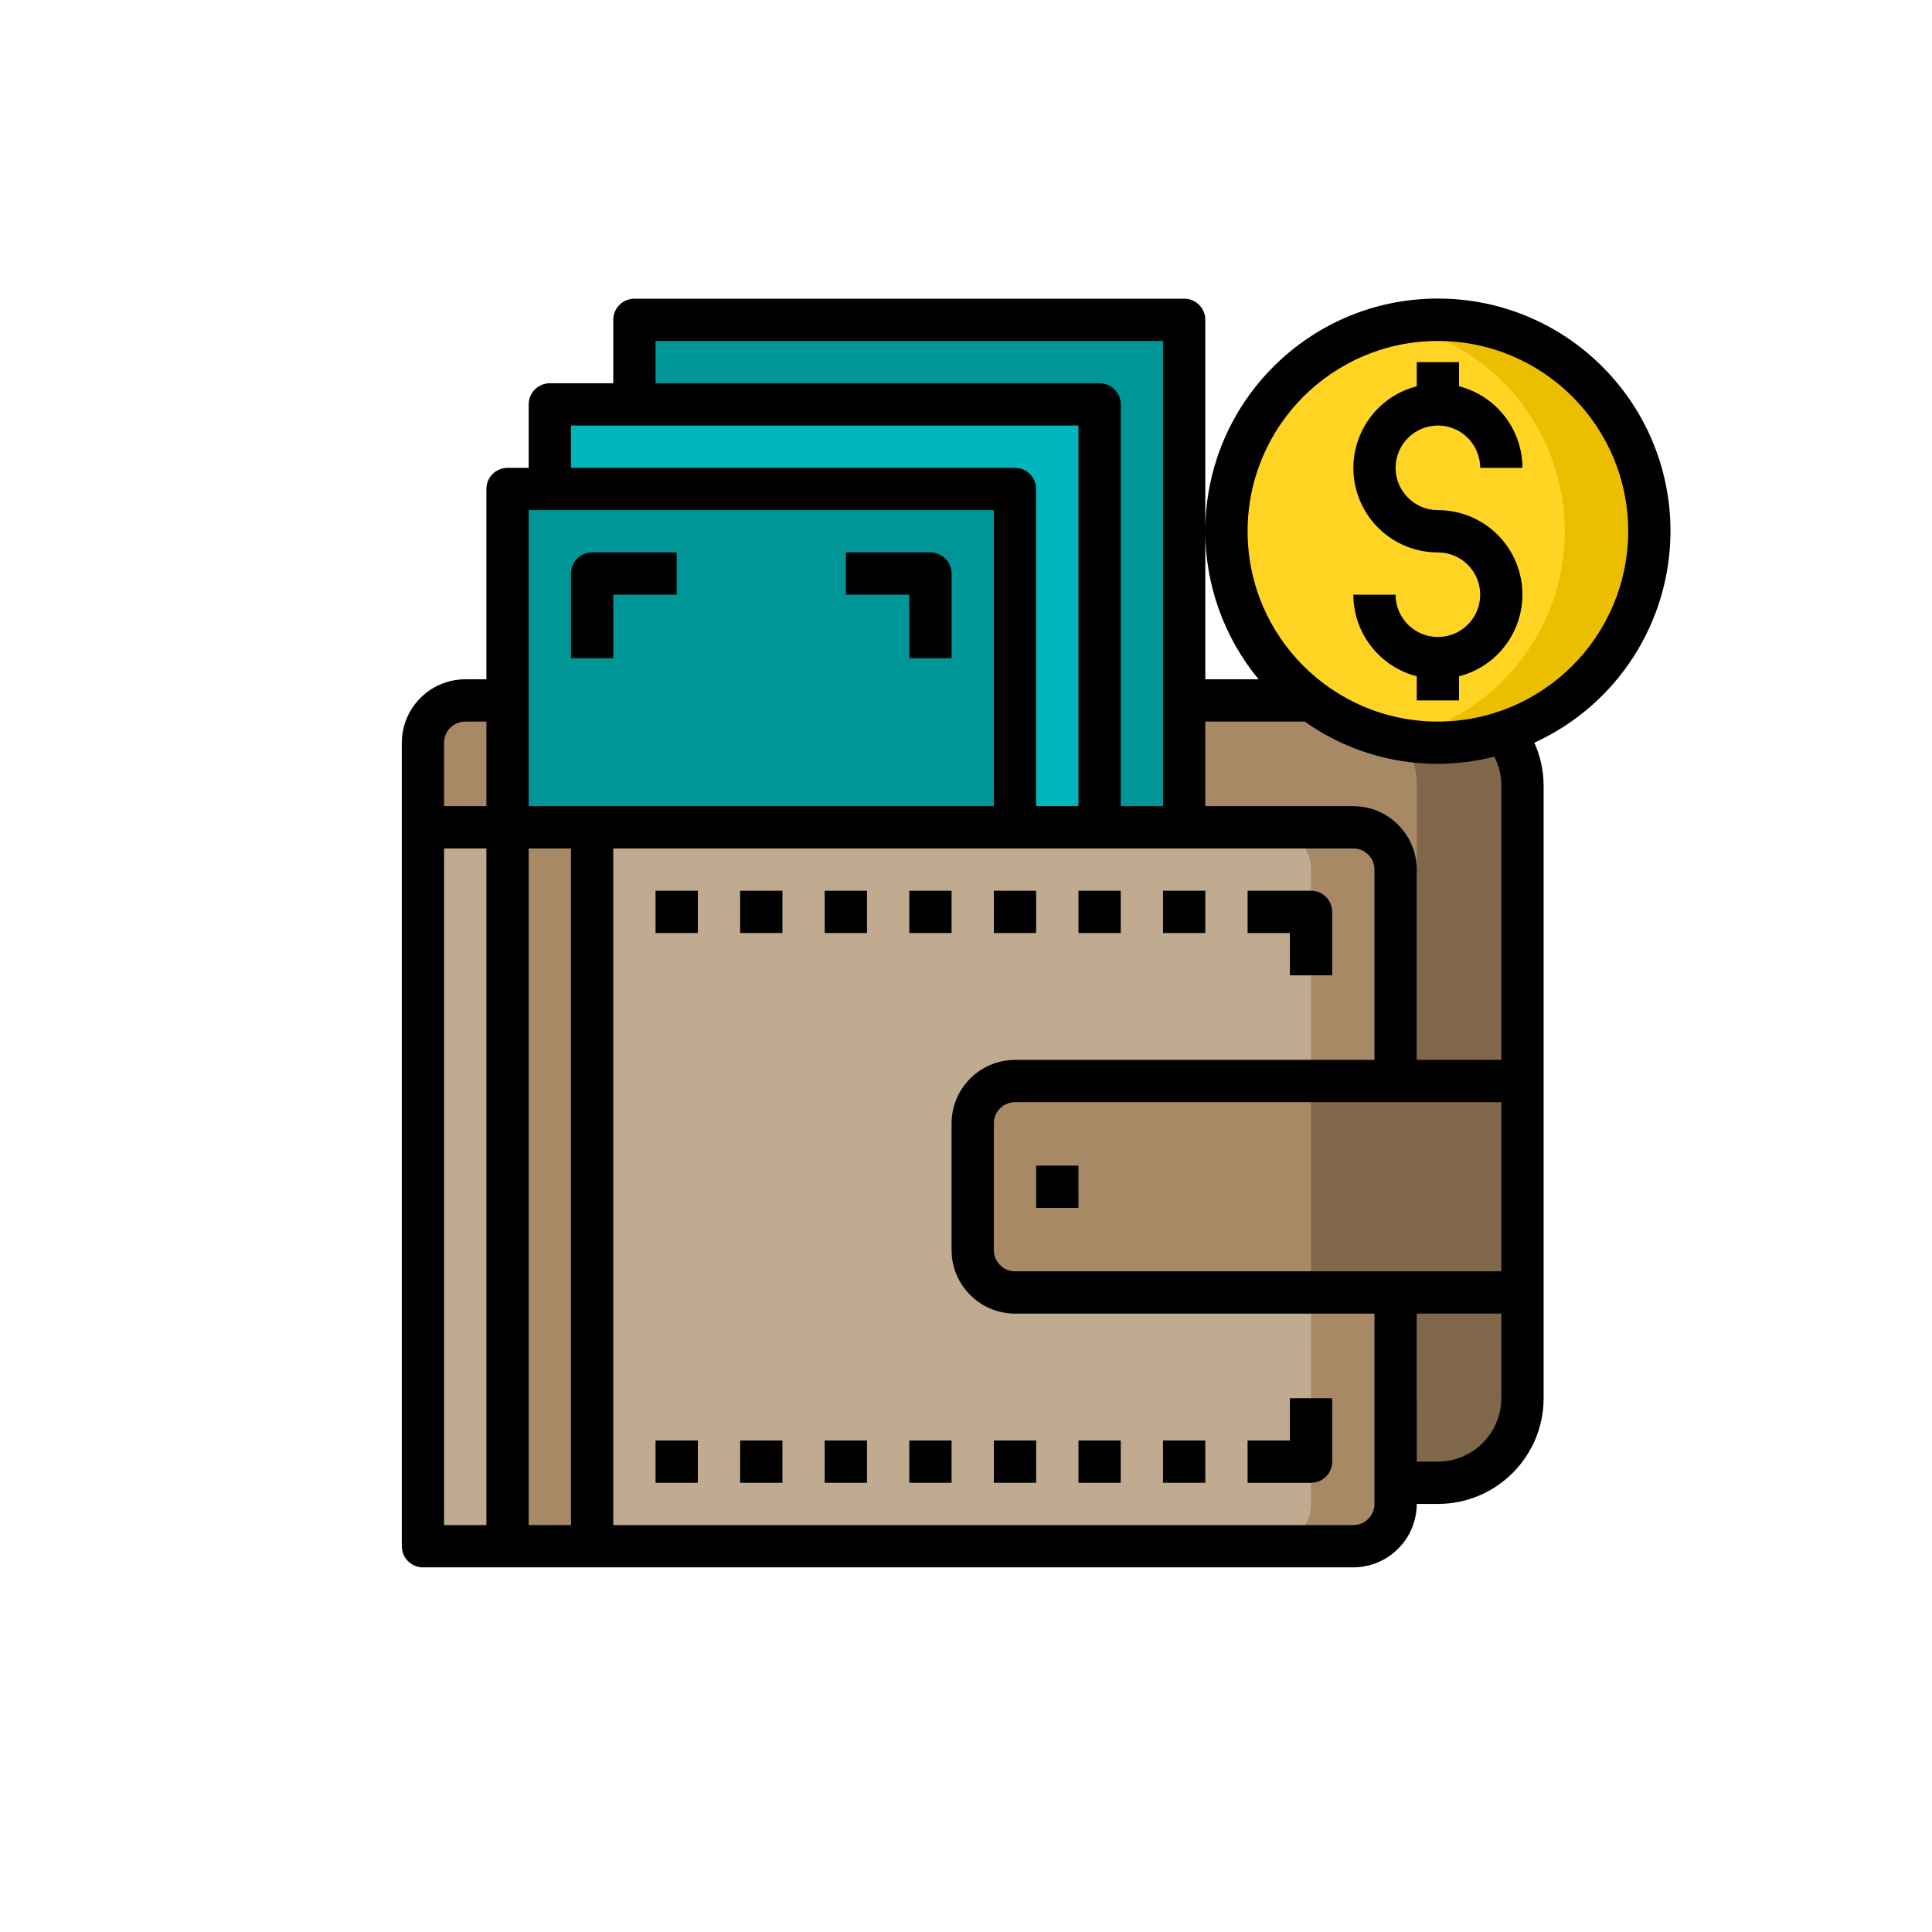 <?xml version="1.0" encoding="UTF-8" standalone="no"?>
<!DOCTYPE svg PUBLIC "-//W3C//DTD SVG 1.1//EN" "http://www.w3.org/Graphics/SVG/1.1/DTD/svg11.dtd">
<svg version="1.1" xmlns="http://www.w3.org/2000/svg" xmlns:xlink="http://www.w3.org/1999/xlink" preserveAspectRatio="xMidYMid meet" viewBox="0 0 1024 1024" width="1024" height="1024"><defs><path d="M1089.24 -169.15L1089.24 1158.12L-47.12 1158.12L-47.12 -169.15L1089.24 -169.15Z" id="alIVnMMjh"></path><path d="M762.12 371.24C786.87 371.24 806.94 391.31 806.94 416.07C806.94 448.57 806.94 708.58 806.94 741.08C806.94 765.83 786.87 785.9 762.12 785.9C726.25 785.9 546.94 785.9 224.18 785.9C224.18 550.56 224.18 419.81 224.18 393.66C224.18 381.28 234.21 371.24 246.59 371.24C349.7 371.24 710.56 371.24 762.12 371.24Z" id="bPNZOxSJw"></path><path d="M806.94 741.08C806.94 765.83 786.87 785.9 762.12 785.9C756.51 785.9 711.68 785.9 706.08 785.9C730.84 785.9 750.91 765.83 750.91 741.08C750.91 708.58 750.91 448.57 750.91 416.07C750.91 391.31 730.84 371.24 706.08 371.24C711.68 371.24 756.51 371.24 762.12 371.24C786.87 371.24 806.94 391.31 806.94 416.07C806.94 481.07 806.94 708.58 806.94 741.08Z" id="d4aKMFiTeM"></path><path d="M762.12 169.52C700.22 169.39 649.95 219.47 649.82 281.36C649.7 343.26 699.77 393.53 761.67 393.66C761.71 393.66 762.07 393.66 762.12 393.66C774 393.7 785.81 391.81 797.08 388.05C855.88 368.73 887.88 305.4 868.56 246.59C853.5 200.77 810.8 169.72 762.56 169.52C762.56 169.52 762.16 169.52 762.12 169.52Z" id="a6Imrujork"></path><path d="M797.08 388.05C785.81 391.81 774 393.7 762.12 393.66C762.07 393.66 761.71 393.66 761.67 393.66C754.28 393.67 746.92 392.89 739.7 391.3C743.96 390.51 748.15 389.43 752.25 388.05C811.06 368.73 843.06 305.4 823.74 246.6C811.17 208.35 779.05 179.78 739.59 171.76C747.01 170.27 754.55 169.52 762.12 169.52C762.16 169.52 762.52 169.52 762.56 169.52C824.28 169.76 874.19 219.87 874.19 281.59C874.15 330 843.06 372.92 797.08 388.05Z" id="a4GlM6z0tb"></path><path d="M739.7 797.11C739.67 809.48 729.65 819.49 717.29 819.53C690.39 819.53 555.91 819.53 313.83 819.53L313.83 438.49C555.91 438.49 690.39 438.49 717.29 438.49C729.65 438.52 739.67 448.54 739.7 460.9C739.7 528.14 739.7 763.49 739.7 797.11Z" id="bGJGrYZz7"></path><path d="M739.7 797.11C739.67 809.48 729.65 819.49 717.29 819.53C712.81 819.53 676.94 819.53 672.46 819.53C684.82 819.49 694.84 809.48 694.87 797.11C694.87 763.49 694.87 494.52 694.87 460.9C694.84 448.54 684.82 438.52 672.46 438.49C676.94 438.49 712.81 438.49 717.29 438.49C729.65 438.52 739.67 448.54 739.7 460.9C739.7 528.14 739.7 763.49 739.7 797.11Z" id="a2a1nP4GEQ"></path><path d="M627.63 371.24L627.63 438.49L582.8 438.49L582.8 214.34L336.25 214.34L336.25 169.52L627.63 169.52L627.63 371.24Z" id="agTZimBcy"></path><path d="M582.8 214.34L582.8 438.49L537.97 438.49L537.97 259.17L291.42 259.17L291.42 214.34L336.25 214.34L582.8 214.34Z" id="bj3z8z3qT"></path><path d="M269.01 259.17L537.97 259.17L537.97 438.49L269.01 438.49L269.01 259.17Z" id="b6URWnspO"></path><path d="M269.01 438.49L313.83 438.49L313.83 819.53L269.01 819.53L269.01 438.49Z" id="a1BPVV7Yhu"></path><path d="M224.18 438.49L269.01 438.49L269.01 819.53L224.18 819.53L224.18 438.49Z" id="cAWQVePZe"></path><path d="M806.94 572.97L806.94 685.04C645.56 685.04 555.91 685.04 537.97 685.04C525.61 685 515.6 674.99 515.56 662.63C515.56 655.9 515.56 602.11 515.56 595.38C515.6 583.02 525.61 573.01 537.97 572.97C573.84 572.97 663.49 572.97 806.94 572.97Z" id="bBLqKBm1R"></path><path d="M694.87 572.97L806.94 572.97L806.94 685.04L694.87 685.04L694.87 572.97Z" id="d3mkISp4OF"></path><path d="M683.67 516.93L706.08 516.93C706.08 496.76 706.08 485.56 706.08 483.31C706.08 477.12 701.06 472.11 694.87 472.11C692.63 472.11 681.43 472.11 661.25 472.11L661.25 494.52L683.67 494.52L683.67 516.93Z" id="bHY7qJaXC"></path><path d="M683.67 763.49L661.25 763.49L661.25 785.9C681.43 785.9 692.63 785.9 694.87 785.9C701.06 785.9 706.08 780.89 706.08 774.7C706.08 772.46 706.08 761.25 706.08 741.08L683.67 741.08L683.67 763.49Z" id="alUjxbSV6"></path><path d="M762.19 158.24C694.1 158.2 638.88 213.36 638.84 281.44C638.82 310.13 648.81 337.92 667.08 360.04C665.2 360.04 655.78 360.04 638.84 360.04C638.84 245.72 638.84 182.22 638.84 169.52C638.84 163.33 633.82 158.31 627.63 158.31C598.49 158.31 365.39 158.31 336.25 158.31C330.06 158.31 325.04 163.33 325.04 169.52C325.04 171.76 325.04 182.96 325.04 203.14C304.87 203.14 293.66 203.14 291.42 203.14C285.23 203.14 280.21 208.15 280.21 214.34C280.21 216.59 280.21 227.79 280.21 247.97C273.49 247.97 269.75 247.97 269.01 247.97C262.82 247.97 257.8 252.98 257.8 259.17C257.8 265.9 257.8 299.52 257.8 360.04C251.07 360.04 247.34 360.04 246.59 360.04C228.05 360.09 213.03 375.11 212.97 393.66C212.97 436.24 212.97 776.94 212.97 819.53C212.97 825.72 217.99 830.73 224.18 830.73C273.49 830.73 667.98 830.73 717.29 830.73C735.83 830.68 750.85 815.66 750.91 797.11C752.03 797.11 761 797.11 762.12 797.11C793.06 797.11 818.15 772.02 818.15 741.08C818.15 708.58 818.15 448.57 818.15 416.07C818.09 408.34 816.41 400.7 813.22 393.66C857.11 373.62 885.31 329.84 885.39 281.59C885.43 213.5 830.27 158.28 762.19 158.24ZM257.8 808.32L235.38 808.32L235.38 449.69L257.8 449.69L257.8 808.32ZM257.8 427.28L235.38 427.28C235.38 407.11 235.38 395.9 235.38 393.66C235.38 387.47 240.4 382.45 246.59 382.45C247.34 382.45 251.07 382.45 257.8 382.45L257.8 427.28ZM347.45 180.72L616.42 180.72L616.42 427.28L594.01 427.28C594.01 299.52 594.01 228.54 594.01 214.34C594.01 208.15 588.99 203.14 582.8 203.14C567.11 203.14 488.66 203.14 347.45 203.14L347.45 180.72ZM302.63 225.55L571.6 225.55L571.6 427.28L549.18 427.28C549.18 326.41 549.18 270.38 549.18 259.17C549.18 252.98 544.16 247.97 537.97 247.97C522.28 247.97 443.84 247.97 302.63 247.97L302.63 225.55ZM280.21 270.38L526.77 270.38L526.77 427.28L280.21 427.28L280.21 270.38ZM302.63 808.32L280.21 808.32L280.21 449.69L302.63 449.69L302.63 808.32ZM728.49 797.11C728.49 803.3 723.48 808.32 717.29 808.32C691.14 808.32 560.39 808.32 325.04 808.32L325.04 449.69C560.39 449.69 691.14 449.69 717.29 449.69C723.48 449.69 728.49 454.71 728.49 460.9C728.49 467.62 728.49 501.25 728.49 561.76C614.18 561.76 550.68 561.76 537.97 561.76C519.43 561.82 504.41 576.84 504.35 595.38C504.35 602.11 504.35 655.9 504.35 662.63C504.41 681.17 519.43 696.19 537.97 696.25C550.68 696.25 614.18 696.25 728.49 696.25C728.49 750.04 728.49 783.66 728.49 797.11ZM795.74 741.08C795.68 759.62 780.66 774.64 762.12 774.7C761.37 774.7 757.63 774.7 750.91 774.7L750.91 696.25L795.74 696.25C795.74 720.16 795.74 735.1 795.74 741.08ZM795.74 673.83C641.08 673.83 555.16 673.83 537.97 673.83C531.79 673.83 526.77 668.82 526.77 662.63C526.77 655.9 526.77 602.11 526.77 595.38C526.77 589.19 531.79 584.18 537.97 584.18C555.16 584.18 641.08 584.18 795.74 584.18L795.74 673.83ZM795.74 561.76L750.91 561.76C750.91 501.25 750.91 467.62 750.91 460.9C750.85 442.35 735.83 427.33 717.29 427.28C712.06 427.28 685.91 427.28 638.84 427.28L638.84 382.45C670.44 382.45 688 382.45 691.51 382.45C712.15 397.08 736.82 404.91 762.12 404.86C772.21 404.81 782.26 403.53 792.04 401.05C794.44 405.7 795.71 410.84 795.74 416.07C795.74 435.5 795.74 484.06 795.74 561.76ZM661.25 281.59C661.25 225.88 706.41 180.72 762.12 180.72C817.82 180.72 862.98 225.88 862.98 281.59C862.89 337.26 817.79 382.36 762.12 382.45C706.41 382.45 661.25 337.29 661.25 281.59Z" id="h4lBcGhrBK"></path><path d="M784.53 247.97C786.77 247.97 804.7 247.97 806.94 247.97C806.87 227.59 793.06 209.82 773.32 204.73C773.32 203.88 773.32 199.61 773.32 191.93L750.91 191.93C750.91 199.61 750.91 203.88 750.91 204.73C726.98 210.89 712.58 235.28 718.73 259.21C723.83 279 741.68 292.82 762.12 292.79C774.5 292.79 784.53 302.83 784.53 315.21C784.53 327.59 774.5 337.62 762.12 337.62C749.74 337.62 739.7 327.59 739.7 315.21C737.46 315.21 719.53 315.21 717.29 315.21C717.36 335.59 731.18 353.35 750.91 358.44C750.91 359.3 750.91 363.56 750.91 371.24L773.32 371.24C773.32 363.56 773.32 359.3 773.32 358.44C797.25 352.29 811.66 327.9 805.5 303.97C800.41 284.18 782.55 270.35 762.12 270.38C749.74 270.38 739.7 260.34 739.7 247.97C739.7 235.59 749.74 225.55 762.12 225.55C774.5 225.55 784.53 235.59 784.53 247.97Z" id="c6dixSkSr8"></path><path d="M325.04 315.21L358.66 315.21L358.66 292.79C331.76 292.79 316.82 292.79 313.83 292.79C307.64 292.79 302.63 297.81 302.63 304C302.63 306.99 302.63 321.93 302.63 348.83L325.04 348.83L325.04 315.21Z" id="aGbL4DeyQ"></path><path d="M481.94 348.83L504.35 348.83C504.35 321.93 504.35 306.99 504.35 304C504.35 297.81 499.34 292.79 493.15 292.79C490.16 292.79 475.22 292.79 448.32 292.79L448.32 315.21L481.94 315.21L481.94 348.83Z" id="b36RjNy1IB"></path><path d="M549.18 617.8L571.6 617.8L571.6 640.21L549.18 640.21L549.18 617.8Z" id="g1AMFq5Y95"></path><path d="M616.42 472.11L638.84 472.11L638.84 494.52L616.42 494.52L616.42 472.11Z" id="dnYHYxyQ5"></path><path d="M571.6 472.11L594.01 472.11L594.01 494.52L571.6 494.52L571.6 472.11Z" id="b2GXYVUTcf"></path><path d="M526.77 472.11L549.18 472.11L549.18 494.52L526.77 494.52L526.77 472.11Z" id="g3NN67poVg"></path><path d="M481.94 472.11L504.35 472.11L504.35 494.52L481.94 494.52L481.94 472.11Z" id="cfJsqkDNw"></path><path d="M437.11 472.11L459.53 472.11L459.53 494.52L437.11 494.52L437.11 472.11Z" id="d62wD547ME"></path><path d="M392.28 472.11L414.7 472.11L414.7 494.52L392.28 494.52L392.28 472.11Z" id="c3l9kf2d8F"></path><path d="M347.45 472.11L369.87 472.11L369.87 494.52L347.45 494.52L347.45 472.11Z" id="f2VLJDaEAi"></path><path d="M616.42 763.49L638.84 763.49L638.84 785.9L616.42 785.9L616.42 763.49Z" id="a1W9KuftYI"></path><path d="M571.6 763.49L594.01 763.49L594.01 785.9L571.6 785.9L571.6 763.49Z" id="f10p4xG3Fi"></path><path d="M526.77 763.49L549.18 763.49L549.18 785.9L526.77 785.9L526.77 763.49Z" id="k1AQG5dCl5"></path><path d="M481.94 763.49L504.35 763.49L504.35 785.9L481.94 785.9L481.94 763.49Z" id="b5vPHMULcd"></path><path d="M437.11 763.49L459.53 763.49L459.53 785.9L437.11 785.9L437.11 763.49Z" id="a3mw3sxCz2"></path><path d="M392.28 763.49L414.7 763.49L414.7 785.9L392.28 785.9L392.28 763.49Z" id="d3zFKy72b8"></path><path d="M347.45 763.49L369.87 763.49L369.87 785.9L347.45 785.9L347.45 763.49Z" id="j1mGcUQp2W"></path></defs><g><g><g><use xlink:href="#alIVnMMjh" opacity="1" fill="transparent" fill-opacity="1"></use><g><use xlink:href="#alIVnMMjh" opacity="1" fill-opacity="0" stroke="#000000" stroke-width="1" stroke-opacity="0"></use></g></g><g><use xlink:href="#bPNZOxSJw" opacity="1" fill="#a78966" fill-opacity="1"></use><g><use xlink:href="#bPNZOxSJw" opacity="1" fill-opacity="0" stroke="#000000" stroke-width="1" stroke-opacity="0"></use></g></g><g><use xlink:href="#d4aKMFiTeM" opacity="1" fill="#806749" fill-opacity="1"></use><g><use xlink:href="#d4aKMFiTeM" opacity="1" fill-opacity="0" stroke="#000000" stroke-width="1" stroke-opacity="0"></use></g></g><g><use xlink:href="#a6Imrujork" opacity="1" fill="#ffd422" fill-opacity="1"></use><g><use xlink:href="#a6Imrujork" opacity="1" fill-opacity="0" stroke="#000000" stroke-width="1" stroke-opacity="0"></use></g></g><g><use xlink:href="#a4GlM6z0tb" opacity="1" fill="#ebbf00" fill-opacity="1"></use><g><use xlink:href="#a4GlM6z0tb" opacity="1" fill-opacity="0" stroke="#000000" stroke-width="1" stroke-opacity="0"></use></g></g><g><use xlink:href="#bGJGrYZz7" opacity="1" fill="#c0ab91" fill-opacity="1"></use><g><use xlink:href="#bGJGrYZz7" opacity="1" fill-opacity="0" stroke="#000000" stroke-width="1" stroke-opacity="0"></use></g></g><g><use xlink:href="#a2a1nP4GEQ" opacity="1" fill="#a78966" fill-opacity="1"></use><g><use xlink:href="#a2a1nP4GEQ" opacity="1" fill-opacity="0" stroke="#000000" stroke-width="1" stroke-opacity="0"></use></g></g><g><use xlink:href="#agTZimBcy" opacity="1" fill="#009698" fill-opacity="1"></use><g><use xlink:href="#agTZimBcy" opacity="1" fill-opacity="0" stroke="#000000" stroke-width="1" stroke-opacity="0"></use></g></g><g><use xlink:href="#bj3z8z3qT" opacity="1" fill="#00b6bd" fill-opacity="1"></use><g><use xlink:href="#bj3z8z3qT" opacity="1" fill-opacity="0" stroke="#000000" stroke-width="1" stroke-opacity="0"></use></g></g><g><use xlink:href="#b6URWnspO" opacity="1" fill="#009698" fill-opacity="1"></use><g><use xlink:href="#b6URWnspO" opacity="1" fill-opacity="0" stroke="#000000" stroke-width="1" stroke-opacity="0"></use></g></g><g><use xlink:href="#a1BPVV7Yhu" opacity="1" fill="#a78966" fill-opacity="1"></use><g><use xlink:href="#a1BPVV7Yhu" opacity="1" fill-opacity="0" stroke="#000000" stroke-width="1" stroke-opacity="0"></use></g></g><g><use xlink:href="#cAWQVePZe" opacity="1" fill="#c0ab91" fill-opacity="1"></use><g><use xlink:href="#cAWQVePZe" opacity="1" fill-opacity="0" stroke="#000000" stroke-width="1" stroke-opacity="0"></use></g></g><g><use xlink:href="#bBLqKBm1R" opacity="1" fill="#a78966" fill-opacity="1"></use><g><use xlink:href="#bBLqKBm1R" opacity="1" fill-opacity="0" stroke="#000000" stroke-width="1" stroke-opacity="0"></use></g></g><g><use xlink:href="#d3mkISp4OF" opacity="1" fill="#806749" fill-opacity="1"></use><g><use xlink:href="#d3mkISp4OF" opacity="1" fill-opacity="0" stroke="#000000" stroke-width="1" stroke-opacity="0"></use></g></g><g><use xlink:href="#bHY7qJaXC" opacity="1" fill="#000000" fill-opacity="1"></use><g><use xlink:href="#bHY7qJaXC" opacity="1" fill-opacity="0" stroke="#000000" stroke-width="1" stroke-opacity="0"></use></g></g><g><use xlink:href="#alUjxbSV6" opacity="1" fill="#000000" fill-opacity="1"></use><g><use xlink:href="#alUjxbSV6" opacity="1" fill-opacity="0" stroke="#000000" stroke-width="1" stroke-opacity="0"></use></g></g><g><use xlink:href="#h4lBcGhrBK" opacity="1" fill="#000000" fill-opacity="1"></use><g><use xlink:href="#h4lBcGhrBK" opacity="1" fill-opacity="0" stroke="#000000" stroke-width="1" stroke-opacity="0"></use></g></g><g><use xlink:href="#c6dixSkSr8" opacity="1" fill="#000000" fill-opacity="1"></use><g><use xlink:href="#c6dixSkSr8" opacity="1" fill-opacity="0" stroke="#000000" stroke-width="1" stroke-opacity="0"></use></g></g><g><use xlink:href="#aGbL4DeyQ" opacity="1" fill="#000000" fill-opacity="1"></use><g><use xlink:href="#aGbL4DeyQ" opacity="1" fill-opacity="0" stroke="#000000" stroke-width="1" stroke-opacity="0"></use></g></g><g><use xlink:href="#b36RjNy1IB" opacity="1" fill="#000000" fill-opacity="1"></use><g><use xlink:href="#b36RjNy1IB" opacity="1" fill-opacity="0" stroke="#000000" stroke-width="1" stroke-opacity="0"></use></g></g><g><use xlink:href="#g1AMFq5Y95" opacity="1" fill="#000000" fill-opacity="1"></use><g><use xlink:href="#g1AMFq5Y95" opacity="1" fill-opacity="0" stroke="#000000" stroke-width="1" stroke-opacity="0"></use></g></g><g><use xlink:href="#dnYHYxyQ5" opacity="1" fill="#000000" fill-opacity="1"></use><g><use xlink:href="#dnYHYxyQ5" opacity="1" fill-opacity="0" stroke="#000000" stroke-width="1" stroke-opacity="0"></use></g></g><g><use xlink:href="#b2GXYVUTcf" opacity="1" fill="#000000" fill-opacity="1"></use><g><use xlink:href="#b2GXYVUTcf" opacity="1" fill-opacity="0" stroke="#000000" stroke-width="1" stroke-opacity="0"></use></g></g><g><use xlink:href="#g3NN67poVg" opacity="1" fill="#000000" fill-opacity="1"></use><g><use xlink:href="#g3NN67poVg" opacity="1" fill-opacity="0" stroke="#000000" stroke-width="1" stroke-opacity="0"></use></g></g><g><use xlink:href="#cfJsqkDNw" opacity="1" fill="#000000" fill-opacity="1"></use><g><use xlink:href="#cfJsqkDNw" opacity="1" fill-opacity="0" stroke="#000000" stroke-width="1" stroke-opacity="0"></use></g></g><g><use xlink:href="#d62wD547ME" opacity="1" fill="#000000" fill-opacity="1"></use><g><use xlink:href="#d62wD547ME" opacity="1" fill-opacity="0" stroke="#000000" stroke-width="1" stroke-opacity="0"></use></g></g><g><use xlink:href="#c3l9kf2d8F" opacity="1" fill="#000000" fill-opacity="1"></use><g><use xlink:href="#c3l9kf2d8F" opacity="1" fill-opacity="0" stroke="#000000" stroke-width="1" stroke-opacity="0"></use></g></g><g><use xlink:href="#f2VLJDaEAi" opacity="1" fill="#000000" fill-opacity="1"></use><g><use xlink:href="#f2VLJDaEAi" opacity="1" fill-opacity="0" stroke="#000000" stroke-width="1" stroke-opacity="0"></use></g></g><g><use xlink:href="#a1W9KuftYI" opacity="1" fill="#000000" fill-opacity="1"></use><g><use xlink:href="#a1W9KuftYI" opacity="1" fill-opacity="0" stroke="#000000" stroke-width="1" stroke-opacity="0"></use></g></g><g><use xlink:href="#f10p4xG3Fi" opacity="1" fill="#000000" fill-opacity="1"></use><g><use xlink:href="#f10p4xG3Fi" opacity="1" fill-opacity="0" stroke="#000000" stroke-width="1" stroke-opacity="0"></use></g></g><g><use xlink:href="#k1AQG5dCl5" opacity="1" fill="#000000" fill-opacity="1"></use><g><use xlink:href="#k1AQG5dCl5" opacity="1" fill-opacity="0" stroke="#000000" stroke-width="1" stroke-opacity="0"></use></g></g><g><use xlink:href="#b5vPHMULcd" opacity="1" fill="#000000" fill-opacity="1"></use><g><use xlink:href="#b5vPHMULcd" opacity="1" fill-opacity="0" stroke="#000000" stroke-width="1" stroke-opacity="0"></use></g></g><g><use xlink:href="#a3mw3sxCz2" opacity="1" fill="#000000" fill-opacity="1"></use><g><use xlink:href="#a3mw3sxCz2" opacity="1" fill-opacity="0" stroke="#000000" stroke-width="1" stroke-opacity="0"></use></g></g><g><use xlink:href="#d3zFKy72b8" opacity="1" fill="#000000" fill-opacity="1"></use><g><use xlink:href="#d3zFKy72b8" opacity="1" fill-opacity="0" stroke="#000000" stroke-width="1" stroke-opacity="0"></use></g></g><g><use xlink:href="#j1mGcUQp2W" opacity="1" fill="#000000" fill-opacity="1"></use><g><use xlink:href="#j1mGcUQp2W" opacity="1" fill-opacity="0" stroke="#000000" stroke-width="1" stroke-opacity="0"></use></g></g></g></g></svg>